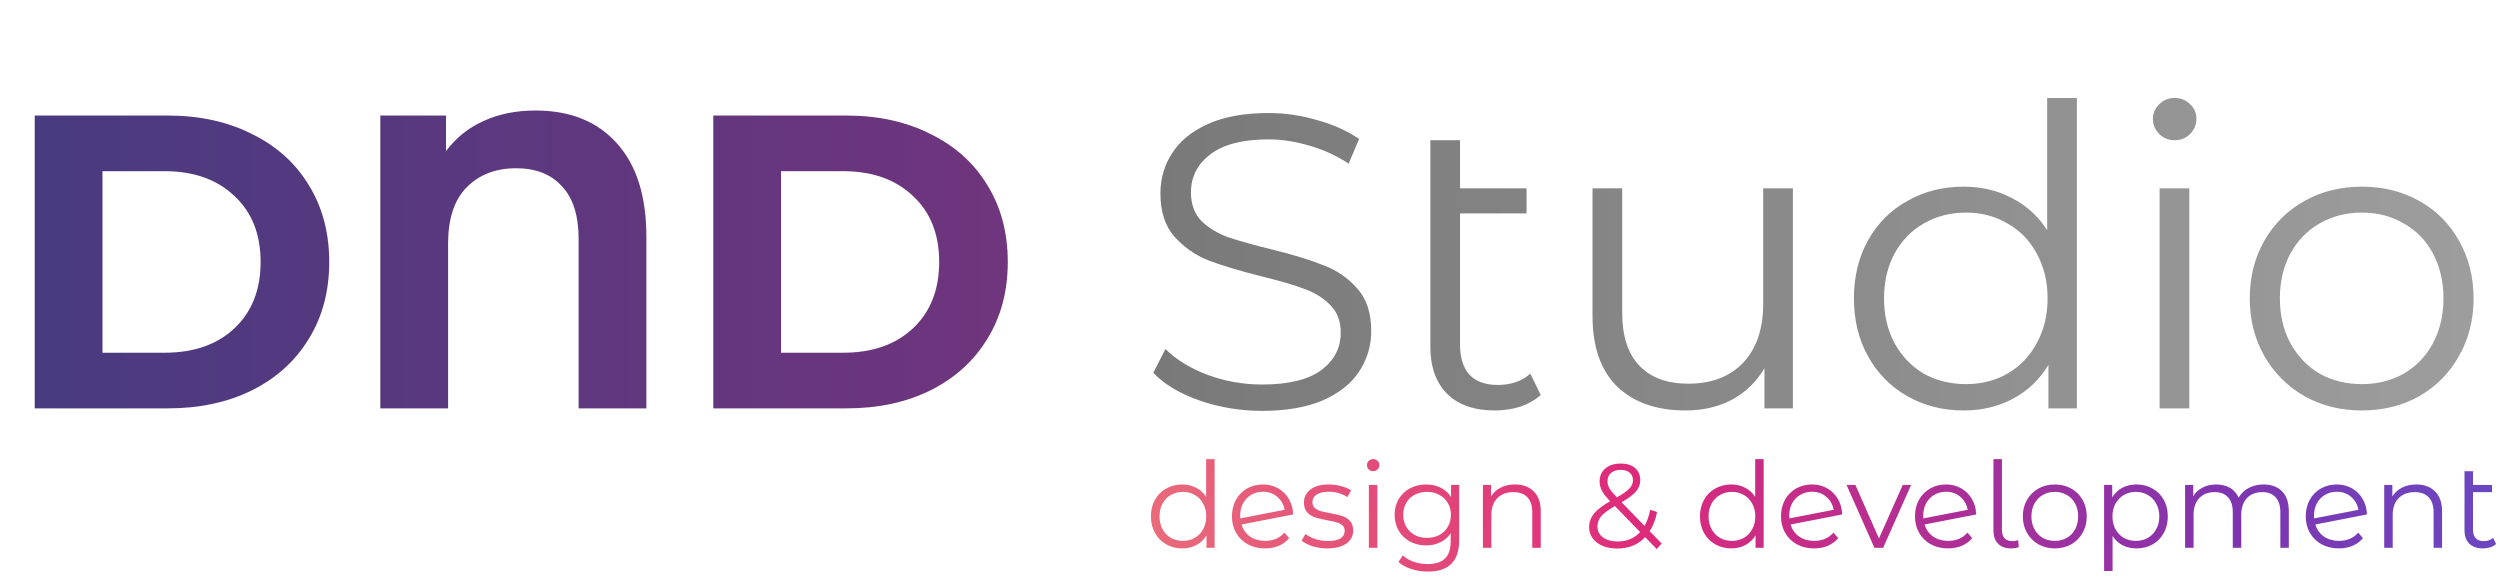 <svg width="251" height="58" viewBox="0 0 251 58" fill="none" xmlns="http://www.w3.org/2000/svg">
<path d="M3.486 11.6H16.842C20.034 11.6 22.848 12.216 25.284 13.448C27.748 14.652 29.652 16.36 30.996 18.572C32.368 20.784 33.054 23.36 33.054 26.3C33.054 29.24 32.368 31.816 30.996 34.028C29.652 36.24 27.748 37.962 25.284 39.194C22.848 40.398 20.034 41 16.842 41H3.486V11.6ZM16.506 35.414C19.446 35.414 21.784 34.602 23.52 32.978C25.284 31.326 26.166 29.1 26.166 26.3C26.166 23.5 25.284 21.288 23.52 19.664C21.784 18.012 19.446 17.186 16.506 17.186H10.29V35.414H16.506ZM53.767 11.096C57.267 11.096 59.997 12.202 61.957 14.414C63.917 16.598 64.897 19.72 64.897 23.78V41H58.093V23.99C58.093 21.638 57.533 19.874 56.413 18.698C55.321 17.494 53.795 16.892 51.835 16.892C49.763 16.892 48.097 17.536 46.837 18.824C45.605 20.084 44.989 21.96 44.989 24.452V41H38.185V11.6H44.779V15.17C45.787 13.826 47.047 12.818 48.559 12.146C50.071 11.446 51.807 11.096 53.767 11.096ZM71.613 11.6H84.969C88.161 11.6 90.975 12.216 93.411 13.448C95.875 14.652 97.779 16.36 99.123 18.572C100.495 20.784 101.181 23.36 101.181 26.3C101.181 29.24 100.495 31.816 99.123 34.028C97.779 36.24 95.875 37.962 93.411 39.194C90.975 40.398 88.161 41 84.969 41H71.613V11.6ZM84.633 35.414C87.573 35.414 89.911 34.602 91.647 32.978C93.411 31.326 94.293 29.1 94.293 26.3C94.293 23.5 93.411 21.288 91.647 19.664C89.911 18.012 87.573 17.186 84.633 17.186H78.417V35.414H84.633Z" fill="url(#paint0_linear)"/>
<path d="M126.712 41.252C124.528 41.252 122.428 40.902 120.412 40.202C118.424 39.502 116.884 38.578 115.792 37.43L117.01 35.036C118.074 36.1 119.488 36.968 121.252 37.64C123.016 38.284 124.836 38.606 126.712 38.606C129.344 38.606 131.318 38.13 132.634 37.178C133.95 36.198 134.608 34.938 134.608 33.398C134.608 32.222 134.244 31.284 133.516 30.584C132.816 29.884 131.948 29.352 130.912 28.988C129.876 28.596 128.434 28.176 126.586 27.728C124.374 27.168 122.61 26.636 121.294 26.132C119.978 25.6 118.844 24.802 117.892 23.738C116.968 22.674 116.506 21.232 116.506 19.412C116.506 17.928 116.898 16.584 117.682 15.38C118.466 14.148 119.67 13.168 121.294 12.44C122.918 11.712 124.934 11.348 127.342 11.348C129.022 11.348 130.66 11.586 132.256 12.062C133.88 12.51 135.28 13.14 136.456 13.952L135.406 16.43C134.174 15.618 132.858 15.016 131.458 14.624C130.058 14.204 128.686 13.994 127.342 13.994C124.766 13.994 122.82 14.498 121.504 15.506C120.216 16.486 119.572 17.76 119.572 19.328C119.572 20.504 119.922 21.456 120.622 22.184C121.35 22.884 122.246 23.43 123.31 23.822C124.402 24.186 125.858 24.592 127.678 25.04C129.834 25.572 131.57 26.104 132.886 26.636C134.23 27.14 135.364 27.924 136.288 28.988C137.212 30.024 137.674 31.438 137.674 33.23C137.674 34.714 137.268 36.072 136.456 37.304C135.672 38.508 134.454 39.474 132.802 40.202C131.15 40.902 129.12 41.252 126.712 41.252ZM154.694 39.656C154.134 40.16 153.448 40.552 152.636 40.832C151.824 41.084 150.97 41.21 150.074 41.21C148.002 41.21 146.406 40.65 145.286 39.53C144.166 38.41 143.606 36.828 143.606 34.784V14.078H146.588V18.908H153.266V21.428H146.588V34.616C146.588 35.932 146.91 36.94 147.554 37.64C148.198 38.312 149.136 38.648 150.368 38.648C151.712 38.648 152.804 38.27 153.644 37.514L154.694 39.656ZM180.007 18.908V41H177.151V36.968C176.367 38.312 175.289 39.362 173.917 40.118C172.545 40.846 170.977 41.21 169.213 41.21C166.329 41.21 164.047 40.412 162.367 38.816C160.715 37.192 159.889 34.826 159.889 31.718V18.908H162.871V31.424C162.871 33.748 163.445 35.512 164.593 36.716C165.741 37.92 167.379 38.522 169.507 38.522C171.831 38.522 173.665 37.822 175.009 36.422C176.353 34.994 177.025 33.02 177.025 30.5V18.908H180.007ZM208.519 9.836V41H205.663V36.632C204.767 38.116 203.577 39.25 202.093 40.034C200.637 40.818 198.985 41.21 197.137 41.21C195.065 41.21 193.189 40.734 191.509 39.782C189.829 38.83 188.513 37.5 187.561 35.792C186.609 34.084 186.133 32.138 186.133 29.954C186.133 27.77 186.609 25.824 187.561 24.116C188.513 22.408 189.829 21.092 191.509 20.168C193.189 19.216 195.065 18.74 197.137 18.74C198.929 18.74 200.539 19.118 201.967 19.874C203.423 20.602 204.613 21.68 205.537 23.108V9.836H208.519ZM197.389 38.564C198.929 38.564 200.315 38.214 201.547 37.514C202.807 36.786 203.787 35.764 204.487 34.448C205.215 33.132 205.579 31.634 205.579 29.954C205.579 28.274 205.215 26.776 204.487 25.46C203.787 24.144 202.807 23.136 201.547 22.436C200.315 21.708 198.929 21.344 197.389 21.344C195.821 21.344 194.407 21.708 193.147 22.436C191.915 23.136 190.935 24.144 190.207 25.46C189.507 26.776 189.157 28.274 189.157 29.954C189.157 31.634 189.507 33.132 190.207 34.448C190.935 35.764 191.915 36.786 193.147 37.514C194.407 38.214 195.821 38.564 197.389 38.564ZM216.824 18.908H219.806V41H216.824V18.908ZM218.336 14.078C217.72 14.078 217.202 13.868 216.782 13.448C216.362 13.028 216.152 12.524 216.152 11.936C216.152 11.376 216.362 10.886 216.782 10.466C217.202 10.046 217.72 9.836 218.336 9.836C218.952 9.836 219.47 10.046 219.89 10.466C220.31 10.858 220.52 11.334 220.52 11.894C220.52 12.51 220.31 13.028 219.89 13.448C219.47 13.868 218.952 14.078 218.336 14.078ZM237.133 41.21C235.005 41.21 233.087 40.734 231.379 39.782C229.671 38.802 228.327 37.458 227.347 35.75C226.367 34.042 225.877 32.11 225.877 29.954C225.877 27.798 226.367 25.866 227.347 24.158C228.327 22.45 229.671 21.12 231.379 20.168C233.087 19.216 235.005 18.74 237.133 18.74C239.261 18.74 241.179 19.216 242.887 20.168C244.595 21.12 245.925 22.45 246.877 24.158C247.857 25.866 248.347 27.798 248.347 29.954C248.347 32.11 247.857 34.042 246.877 35.75C245.925 37.458 244.595 38.802 242.887 39.782C241.179 40.734 239.261 41.21 237.133 41.21ZM237.133 38.564C238.701 38.564 240.101 38.214 241.333 37.514C242.593 36.786 243.573 35.764 244.273 34.448C244.973 33.132 245.323 31.634 245.323 29.954C245.323 28.274 244.973 26.776 244.273 25.46C243.573 24.144 242.593 23.136 241.333 22.436C240.101 21.708 238.701 21.344 237.133 21.344C235.565 21.344 234.151 21.708 232.891 22.436C231.659 23.136 230.679 24.144 229.951 25.46C229.251 26.776 228.901 28.274 228.901 29.954C228.901 31.634 229.251 33.132 229.951 34.448C230.679 35.764 231.659 36.786 232.891 37.514C234.151 38.214 235.565 38.564 237.133 38.564Z" fill="url(#paint1_linear)"/>
<path d="M121.948 46.096V55H121.132V53.752C120.876 54.176 120.536 54.5 120.112 54.724C119.696 54.948 119.224 55.06 118.696 55.06C118.104 55.06 117.568 54.924 117.088 54.652C116.608 54.38 116.232 54 115.96 53.512C115.688 53.024 115.552 52.468 115.552 51.844C115.552 51.22 115.688 50.664 115.96 50.176C116.232 49.688 116.608 49.312 117.088 49.048C117.568 48.776 118.104 48.64 118.696 48.64C119.208 48.64 119.668 48.748 120.076 48.964C120.492 49.172 120.832 49.48 121.096 49.888V46.096H121.948ZM118.768 54.304C119.208 54.304 119.604 54.204 119.956 54.004C120.316 53.796 120.596 53.504 120.796 53.128C121.004 52.752 121.108 52.324 121.108 51.844C121.108 51.364 121.004 50.936 120.796 50.56C120.596 50.184 120.316 49.896 119.956 49.696C119.604 49.488 119.208 49.384 118.768 49.384C118.32 49.384 117.916 49.488 117.556 49.696C117.204 49.896 116.924 50.184 116.716 50.56C116.516 50.936 116.416 51.364 116.416 51.844C116.416 52.324 116.516 52.752 116.716 53.128C116.924 53.504 117.204 53.796 117.556 54.004C117.916 54.204 118.32 54.304 118.768 54.304ZM127.021 54.304C127.413 54.304 127.773 54.236 128.101 54.1C128.437 53.956 128.721 53.748 128.953 53.476L129.433 54.028C129.153 54.364 128.805 54.62 128.389 54.796C127.973 54.972 127.513 55.06 127.009 55.06C126.361 55.06 125.785 54.924 125.281 54.652C124.777 54.372 124.385 53.988 124.105 53.5C123.825 53.012 123.685 52.46 123.685 51.844C123.685 51.228 123.817 50.676 124.081 50.188C124.353 49.7 124.725 49.32 125.197 49.048C125.669 48.776 126.205 48.64 126.805 48.64C127.365 48.64 127.869 48.768 128.317 49.024C128.773 49.28 129.133 49.636 129.397 50.092C129.669 50.548 129.813 51.068 129.829 51.652L124.645 52.66C124.805 53.172 125.093 53.576 125.509 53.872C125.933 54.16 126.437 54.304 127.021 54.304ZM126.805 49.372C126.365 49.372 125.969 49.476 125.617 49.684C125.273 49.884 125.001 50.168 124.801 50.536C124.609 50.896 124.513 51.312 124.513 51.784C124.513 51.904 124.517 51.992 124.525 52.048L128.977 51.184C128.881 50.656 128.637 50.224 128.245 49.888C127.853 49.544 127.373 49.372 126.805 49.372ZM133.255 55.06C132.743 55.06 132.251 54.988 131.779 54.844C131.315 54.692 130.951 54.504 130.687 54.28L131.071 53.608C131.335 53.816 131.667 53.988 132.067 54.124C132.467 54.252 132.883 54.316 133.315 54.316C133.891 54.316 134.315 54.228 134.587 54.052C134.867 53.868 135.007 53.612 135.007 53.284C135.007 53.052 134.931 52.872 134.779 52.744C134.627 52.608 134.435 52.508 134.203 52.444C133.971 52.372 133.663 52.304 133.279 52.24C132.767 52.144 132.355 52.048 132.043 51.952C131.731 51.848 131.463 51.676 131.239 51.436C131.023 51.196 130.915 50.864 130.915 50.44C130.915 49.912 131.135 49.48 131.575 49.144C132.015 48.808 132.627 48.64 133.411 48.64C133.819 48.64 134.227 48.696 134.635 48.808C135.043 48.912 135.379 49.052 135.643 49.228L135.271 49.912C134.751 49.552 134.131 49.372 133.411 49.372C132.867 49.372 132.455 49.468 132.175 49.66C131.903 49.852 131.767 50.104 131.767 50.416C131.767 50.656 131.843 50.848 131.995 50.992C132.155 51.136 132.351 51.244 132.583 51.316C132.815 51.38 133.135 51.448 133.543 51.52C134.047 51.616 134.451 51.712 134.755 51.808C135.059 51.904 135.319 52.068 135.535 52.3C135.751 52.532 135.859 52.852 135.859 53.26C135.859 53.812 135.627 54.252 135.163 54.58C134.707 54.9 134.071 55.06 133.255 55.06ZM137.434 48.688H138.286V55H137.434V48.688ZM137.866 47.308C137.69 47.308 137.542 47.248 137.422 47.128C137.302 47.008 137.242 46.864 137.242 46.696C137.242 46.536 137.302 46.396 137.422 46.276C137.542 46.156 137.69 46.096 137.866 46.096C138.042 46.096 138.19 46.156 138.31 46.276C138.43 46.388 138.49 46.524 138.49 46.684C138.49 46.86 138.43 47.008 138.31 47.128C138.19 47.248 138.042 47.308 137.866 47.308ZM146.501 48.688V54.232C146.501 55.304 146.237 56.096 145.709 56.608C145.189 57.128 144.401 57.388 143.345 57.388C142.761 57.388 142.205 57.3 141.677 57.124C141.157 56.956 140.733 56.72 140.405 56.416L140.837 55.768C141.141 56.04 141.509 56.252 141.941 56.404C142.381 56.556 142.841 56.632 143.321 56.632C144.121 56.632 144.709 56.444 145.085 56.068C145.461 55.7 145.649 55.124 145.649 54.34V53.536C145.385 53.936 145.037 54.24 144.605 54.448C144.181 54.656 143.709 54.76 143.189 54.76C142.597 54.76 142.057 54.632 141.569 54.376C141.089 54.112 140.709 53.748 140.429 53.284C140.157 52.812 140.021 52.28 140.021 51.688C140.021 51.096 140.157 50.568 140.429 50.104C140.709 49.64 141.089 49.28 141.569 49.024C142.049 48.768 142.589 48.64 143.189 48.64C143.725 48.64 144.209 48.748 144.641 48.964C145.073 49.18 145.421 49.492 145.685 49.9V48.688H146.501ZM143.273 54.004C143.729 54.004 144.141 53.908 144.509 53.716C144.877 53.516 145.161 53.24 145.361 52.888C145.569 52.536 145.673 52.136 145.673 51.688C145.673 51.24 145.569 50.844 145.361 50.5C145.161 50.148 144.877 49.876 144.509 49.684C144.149 49.484 143.737 49.384 143.273 49.384C142.817 49.384 142.405 49.48 142.037 49.672C141.677 49.864 141.393 50.136 141.185 50.488C140.985 50.84 140.885 51.24 140.885 51.688C140.885 52.136 140.985 52.536 141.185 52.888C141.393 53.24 141.677 53.516 142.037 53.716C142.405 53.908 142.817 54.004 143.273 54.004ZM152.099 48.64C152.891 48.64 153.519 48.872 153.983 49.336C154.455 49.792 154.691 50.46 154.691 51.34V55H153.839V51.424C153.839 50.768 153.675 50.268 153.347 49.924C153.019 49.58 152.551 49.408 151.943 49.408C151.263 49.408 150.723 49.612 150.323 50.02C149.931 50.42 149.735 50.976 149.735 51.688V55H148.883V48.688H149.699V49.852C149.931 49.468 150.251 49.172 150.659 48.964C151.075 48.748 151.555 48.64 152.099 48.64ZM166.337 55.132L165.173 53.932C164.461 54.692 163.525 55.072 162.365 55.072C161.821 55.072 161.333 54.984 160.901 54.808C160.477 54.624 160.145 54.372 159.905 54.052C159.665 53.724 159.545 53.352 159.545 52.936C159.545 52.432 159.705 51.98 160.025 51.58C160.345 51.18 160.889 50.76 161.657 50.32C161.257 49.904 160.981 49.552 160.829 49.264C160.677 48.968 160.601 48.656 160.601 48.328C160.601 47.792 160.793 47.36 161.177 47.032C161.561 46.704 162.077 46.54 162.725 46.54C163.325 46.54 163.801 46.688 164.153 46.984C164.505 47.28 164.681 47.688 164.681 48.208C164.681 48.624 164.541 49 164.261 49.336C163.981 49.664 163.497 50.028 162.809 50.428L165.113 52.804C165.369 52.348 165.557 51.808 165.677 51.184L166.373 51.4C166.221 52.152 165.973 52.796 165.629 53.332L166.829 54.568L166.337 55.132ZM162.725 47.176C162.309 47.176 161.981 47.28 161.741 47.488C161.509 47.696 161.393 47.972 161.393 48.316C161.393 48.564 161.457 48.8 161.585 49.024C161.713 49.248 161.965 49.552 162.341 49.936C162.949 49.584 163.369 49.284 163.601 49.036C163.833 48.788 163.949 48.516 163.949 48.22C163.949 47.9 163.841 47.648 163.625 47.464C163.409 47.272 163.109 47.176 162.725 47.176ZM162.413 54.364C163.341 54.364 164.093 54.048 164.669 53.416L162.137 50.812C161.473 51.188 161.013 51.528 160.757 51.832C160.509 52.136 160.385 52.476 160.385 52.852C160.385 53.308 160.569 53.676 160.937 53.956C161.313 54.228 161.805 54.364 162.413 54.364ZM177.073 46.096V55H176.257V53.752C176.001 54.176 175.661 54.5 175.237 54.724C174.821 54.948 174.349 55.06 173.821 55.06C173.229 55.06 172.693 54.924 172.213 54.652C171.733 54.38 171.357 54 171.085 53.512C170.813 53.024 170.677 52.468 170.677 51.844C170.677 51.22 170.813 50.664 171.085 50.176C171.357 49.688 171.733 49.312 172.213 49.048C172.693 48.776 173.229 48.64 173.821 48.64C174.333 48.64 174.793 48.748 175.201 48.964C175.617 49.172 175.957 49.48 176.221 49.888V46.096H177.073ZM173.893 54.304C174.333 54.304 174.729 54.204 175.081 54.004C175.441 53.796 175.721 53.504 175.921 53.128C176.129 52.752 176.233 52.324 176.233 51.844C176.233 51.364 176.129 50.936 175.921 50.56C175.721 50.184 175.441 49.896 175.081 49.696C174.729 49.488 174.333 49.384 173.893 49.384C173.445 49.384 173.041 49.488 172.681 49.696C172.329 49.896 172.049 50.184 171.841 50.56C171.641 50.936 171.541 51.364 171.541 51.844C171.541 52.324 171.641 52.752 171.841 53.128C172.049 53.504 172.329 53.796 172.681 54.004C173.041 54.204 173.445 54.304 173.893 54.304ZM182.146 54.304C182.538 54.304 182.898 54.236 183.226 54.1C183.562 53.956 183.846 53.748 184.078 53.476L184.558 54.028C184.278 54.364 183.93 54.62 183.514 54.796C183.098 54.972 182.638 55.06 182.134 55.06C181.486 55.06 180.91 54.924 180.406 54.652C179.902 54.372 179.51 53.988 179.23 53.5C178.95 53.012 178.81 52.46 178.81 51.844C178.81 51.228 178.942 50.676 179.206 50.188C179.478 49.7 179.85 49.32 180.322 49.048C180.794 48.776 181.33 48.64 181.93 48.64C182.49 48.64 182.994 48.768 183.442 49.024C183.898 49.28 184.258 49.636 184.522 50.092C184.794 50.548 184.938 51.068 184.954 51.652L179.77 52.66C179.93 53.172 180.218 53.576 180.634 53.872C181.058 54.16 181.562 54.304 182.146 54.304ZM181.93 49.372C181.49 49.372 181.094 49.476 180.742 49.684C180.398 49.884 180.126 50.168 179.926 50.536C179.734 50.896 179.638 51.312 179.638 51.784C179.638 51.904 179.642 51.992 179.65 52.048L184.102 51.184C184.006 50.656 183.762 50.224 183.37 49.888C182.978 49.544 182.498 49.372 181.93 49.372ZM191.875 48.688L189.067 55H188.191L185.395 48.688H186.283L188.647 54.064L191.035 48.688H191.875ZM195.599 54.304C195.991 54.304 196.351 54.236 196.679 54.1C197.015 53.956 197.299 53.748 197.531 53.476L198.011 54.028C197.731 54.364 197.383 54.62 196.967 54.796C196.551 54.972 196.091 55.06 195.587 55.06C194.939 55.06 194.363 54.924 193.859 54.652C193.355 54.372 192.963 53.988 192.683 53.5C192.403 53.012 192.263 52.46 192.263 51.844C192.263 51.228 192.395 50.676 192.659 50.188C192.931 49.7 193.303 49.32 193.775 49.048C194.247 48.776 194.783 48.64 195.383 48.64C195.943 48.64 196.447 48.768 196.895 49.024C197.351 49.28 197.711 49.636 197.975 50.092C198.247 50.548 198.391 51.068 198.407 51.652L193.223 52.66C193.383 53.172 193.671 53.576 194.087 53.872C194.511 54.16 195.015 54.304 195.599 54.304ZM195.383 49.372C194.943 49.372 194.547 49.476 194.195 49.684C193.851 49.884 193.579 50.168 193.379 50.536C193.187 50.896 193.091 51.312 193.091 51.784C193.091 51.904 193.095 51.992 193.103 52.048L197.555 51.184C197.459 50.656 197.215 50.224 196.823 49.888C196.431 49.544 195.951 49.372 195.383 49.372ZM201.917 55.06C201.349 55.06 200.909 54.9 200.597 54.58C200.293 54.26 200.141 53.816 200.141 53.248V46.096H200.993V53.176C200.993 53.552 201.081 53.84 201.257 54.04C201.433 54.232 201.697 54.328 202.049 54.328C202.273 54.328 202.465 54.292 202.625 54.22L202.685 54.928C202.437 55.016 202.181 55.06 201.917 55.06ZM206.307 55.06C205.699 55.06 205.151 54.924 204.663 54.652C204.175 54.372 203.791 53.988 203.511 53.5C203.231 53.012 203.091 52.46 203.091 51.844C203.091 51.228 203.231 50.676 203.511 50.188C203.791 49.7 204.175 49.32 204.663 49.048C205.151 48.776 205.699 48.64 206.307 48.64C206.915 48.64 207.463 48.776 207.951 49.048C208.439 49.32 208.819 49.7 209.091 50.188C209.371 50.676 209.511 51.228 209.511 51.844C209.511 52.46 209.371 53.012 209.091 53.5C208.819 53.988 208.439 54.372 207.951 54.652C207.463 54.924 206.915 55.06 206.307 55.06ZM206.307 54.304C206.755 54.304 207.155 54.204 207.507 54.004C207.867 53.796 208.147 53.504 208.347 53.128C208.547 52.752 208.647 52.324 208.647 51.844C208.647 51.364 208.547 50.936 208.347 50.56C208.147 50.184 207.867 49.896 207.507 49.696C207.155 49.488 206.755 49.384 206.307 49.384C205.859 49.384 205.455 49.488 205.095 49.696C204.743 49.896 204.463 50.184 204.255 50.56C204.055 50.936 203.955 51.364 203.955 51.844C203.955 52.324 204.055 52.752 204.255 53.128C204.463 53.504 204.743 53.796 205.095 54.004C205.455 54.204 205.859 54.304 206.307 54.304ZM214.503 48.64C215.095 48.64 215.631 48.776 216.111 49.048C216.591 49.312 216.967 49.688 217.239 50.176C217.511 50.664 217.647 51.22 217.647 51.844C217.647 52.476 217.511 53.036 217.239 53.524C216.967 54.012 216.591 54.392 216.111 54.664C215.639 54.928 215.103 55.06 214.503 55.06C213.991 55.06 213.527 54.956 213.111 54.748C212.703 54.532 212.367 54.22 212.103 53.812V57.328H211.251V48.688H212.067V49.936C212.323 49.52 212.659 49.2 213.075 48.976C213.499 48.752 213.975 48.64 214.503 48.64ZM214.443 54.304C214.883 54.304 215.283 54.204 215.643 54.004C216.003 53.796 216.283 53.504 216.483 53.128C216.691 52.752 216.795 52.324 216.795 51.844C216.795 51.364 216.691 50.94 216.483 50.572C216.283 50.196 216.003 49.904 215.643 49.696C215.283 49.488 214.883 49.384 214.443 49.384C213.995 49.384 213.591 49.488 213.23 49.696C212.879 49.904 212.599 50.196 212.391 50.572C212.191 50.94 212.091 51.364 212.091 51.844C212.091 52.324 212.191 52.752 212.391 53.128C212.599 53.504 212.879 53.796 213.23 54.004C213.591 54.204 213.995 54.304 214.443 54.304ZM227.255 48.64C228.047 48.64 228.667 48.868 229.115 49.324C229.571 49.78 229.799 50.452 229.799 51.34V55H228.947V51.424C228.947 50.768 228.787 50.268 228.467 49.924C228.155 49.58 227.711 49.408 227.135 49.408C226.479 49.408 225.963 49.612 225.587 50.02C225.211 50.42 225.023 50.976 225.023 51.688V55H224.171V51.424C224.171 50.768 224.011 50.268 223.691 49.924C223.379 49.58 222.931 49.408 222.347 49.408C221.699 49.408 221.183 49.612 220.799 50.02C220.423 50.42 220.235 50.976 220.235 51.688V55H219.383V48.688H220.199V49.84C220.423 49.456 220.735 49.16 221.135 48.952C221.535 48.744 221.995 48.64 222.515 48.64C223.043 48.64 223.499 48.752 223.883 48.976C224.275 49.2 224.567 49.532 224.759 49.972C224.991 49.556 225.323 49.232 225.755 49C226.195 48.76 226.695 48.64 227.255 48.64ZM234.833 54.304C235.225 54.304 235.585 54.236 235.913 54.1C236.249 53.956 236.533 53.748 236.765 53.476L237.245 54.028C236.965 54.364 236.617 54.62 236.201 54.796C235.785 54.972 235.325 55.06 234.821 55.06C234.173 55.06 233.597 54.924 233.093 54.652C232.589 54.372 232.197 53.988 231.917 53.5C231.637 53.012 231.497 52.46 231.497 51.844C231.497 51.228 231.629 50.676 231.893 50.188C232.165 49.7 232.537 49.32 233.009 49.048C233.481 48.776 234.017 48.64 234.617 48.64C235.177 48.64 235.681 48.768 236.129 49.024C236.585 49.28 236.945 49.636 237.209 50.092C237.481 50.548 237.625 51.068 237.641 51.652L232.457 52.66C232.617 53.172 232.905 53.576 233.321 53.872C233.745 54.16 234.249 54.304 234.833 54.304ZM234.617 49.372C234.177 49.372 233.781 49.476 233.429 49.684C233.085 49.884 232.813 50.168 232.613 50.536C232.421 50.896 232.325 51.312 232.325 51.784C232.325 51.904 232.329 51.992 232.337 52.048L236.789 51.184C236.693 50.656 236.449 50.224 236.057 49.888C235.665 49.544 235.185 49.372 234.617 49.372ZM242.592 48.64C243.384 48.64 244.012 48.872 244.476 49.336C244.948 49.792 245.184 50.46 245.184 51.34V55H244.332V51.424C244.332 50.768 244.168 50.268 243.84 49.924C243.512 49.58 243.044 49.408 242.436 49.408C241.756 49.408 241.216 49.612 240.816 50.02C240.424 50.42 240.228 50.976 240.228 51.688V55H239.376V48.688H240.192V49.852C240.424 49.468 240.744 49.172 241.152 48.964C241.568 48.748 242.048 48.64 242.592 48.64ZM250.605 54.616C250.445 54.76 250.249 54.872 250.017 54.952C249.785 55.024 249.541 55.06 249.285 55.06C248.693 55.06 248.237 54.9 247.917 54.58C247.597 54.26 247.437 53.808 247.437 53.224V47.308H248.289V48.688H250.197V49.408H248.289V53.176C248.289 53.552 248.381 53.84 248.565 54.04C248.749 54.232 249.017 54.328 249.369 54.328C249.753 54.328 250.065 54.22 250.305 54.004L250.605 54.616Z" fill="url(#paint2_linear)"/>
<defs>
<linearGradient id="paint0_linear" x1="-34.384" y1="25.5" x2="398.849" y2="25.5" gradientUnits="userSpaceOnUse">
<stop stop-color="#3A3D82"/>
<stop offset="1" stop-color="#E52271"/>
</linearGradient>
<linearGradient id="paint1_linear" x1="-9.482" y1="25.5" x2="398.849" y2="25.5" gradientUnits="userSpaceOnUse">
<stop stop-color="#575757"/>
<stop offset="1" stop-color="#C6C6C6"/>
</linearGradient>
<linearGradient id="paint2_linear" x1="40.771" y1="75.161" x2="261.112" y2="-2.086" gradientUnits="userSpaceOnUse">
<stop stop-color="#F58529"/>
<stop offset="0.26" stop-color="#ED8279"/>
<stop offset="0.536" stop-color="#DD2A7B"/>
<stop offset="0.771" stop-color="#8134AF"/>
<stop offset="1" stop-color="#515BD4"/>
</linearGradient>
</defs>
</svg>

